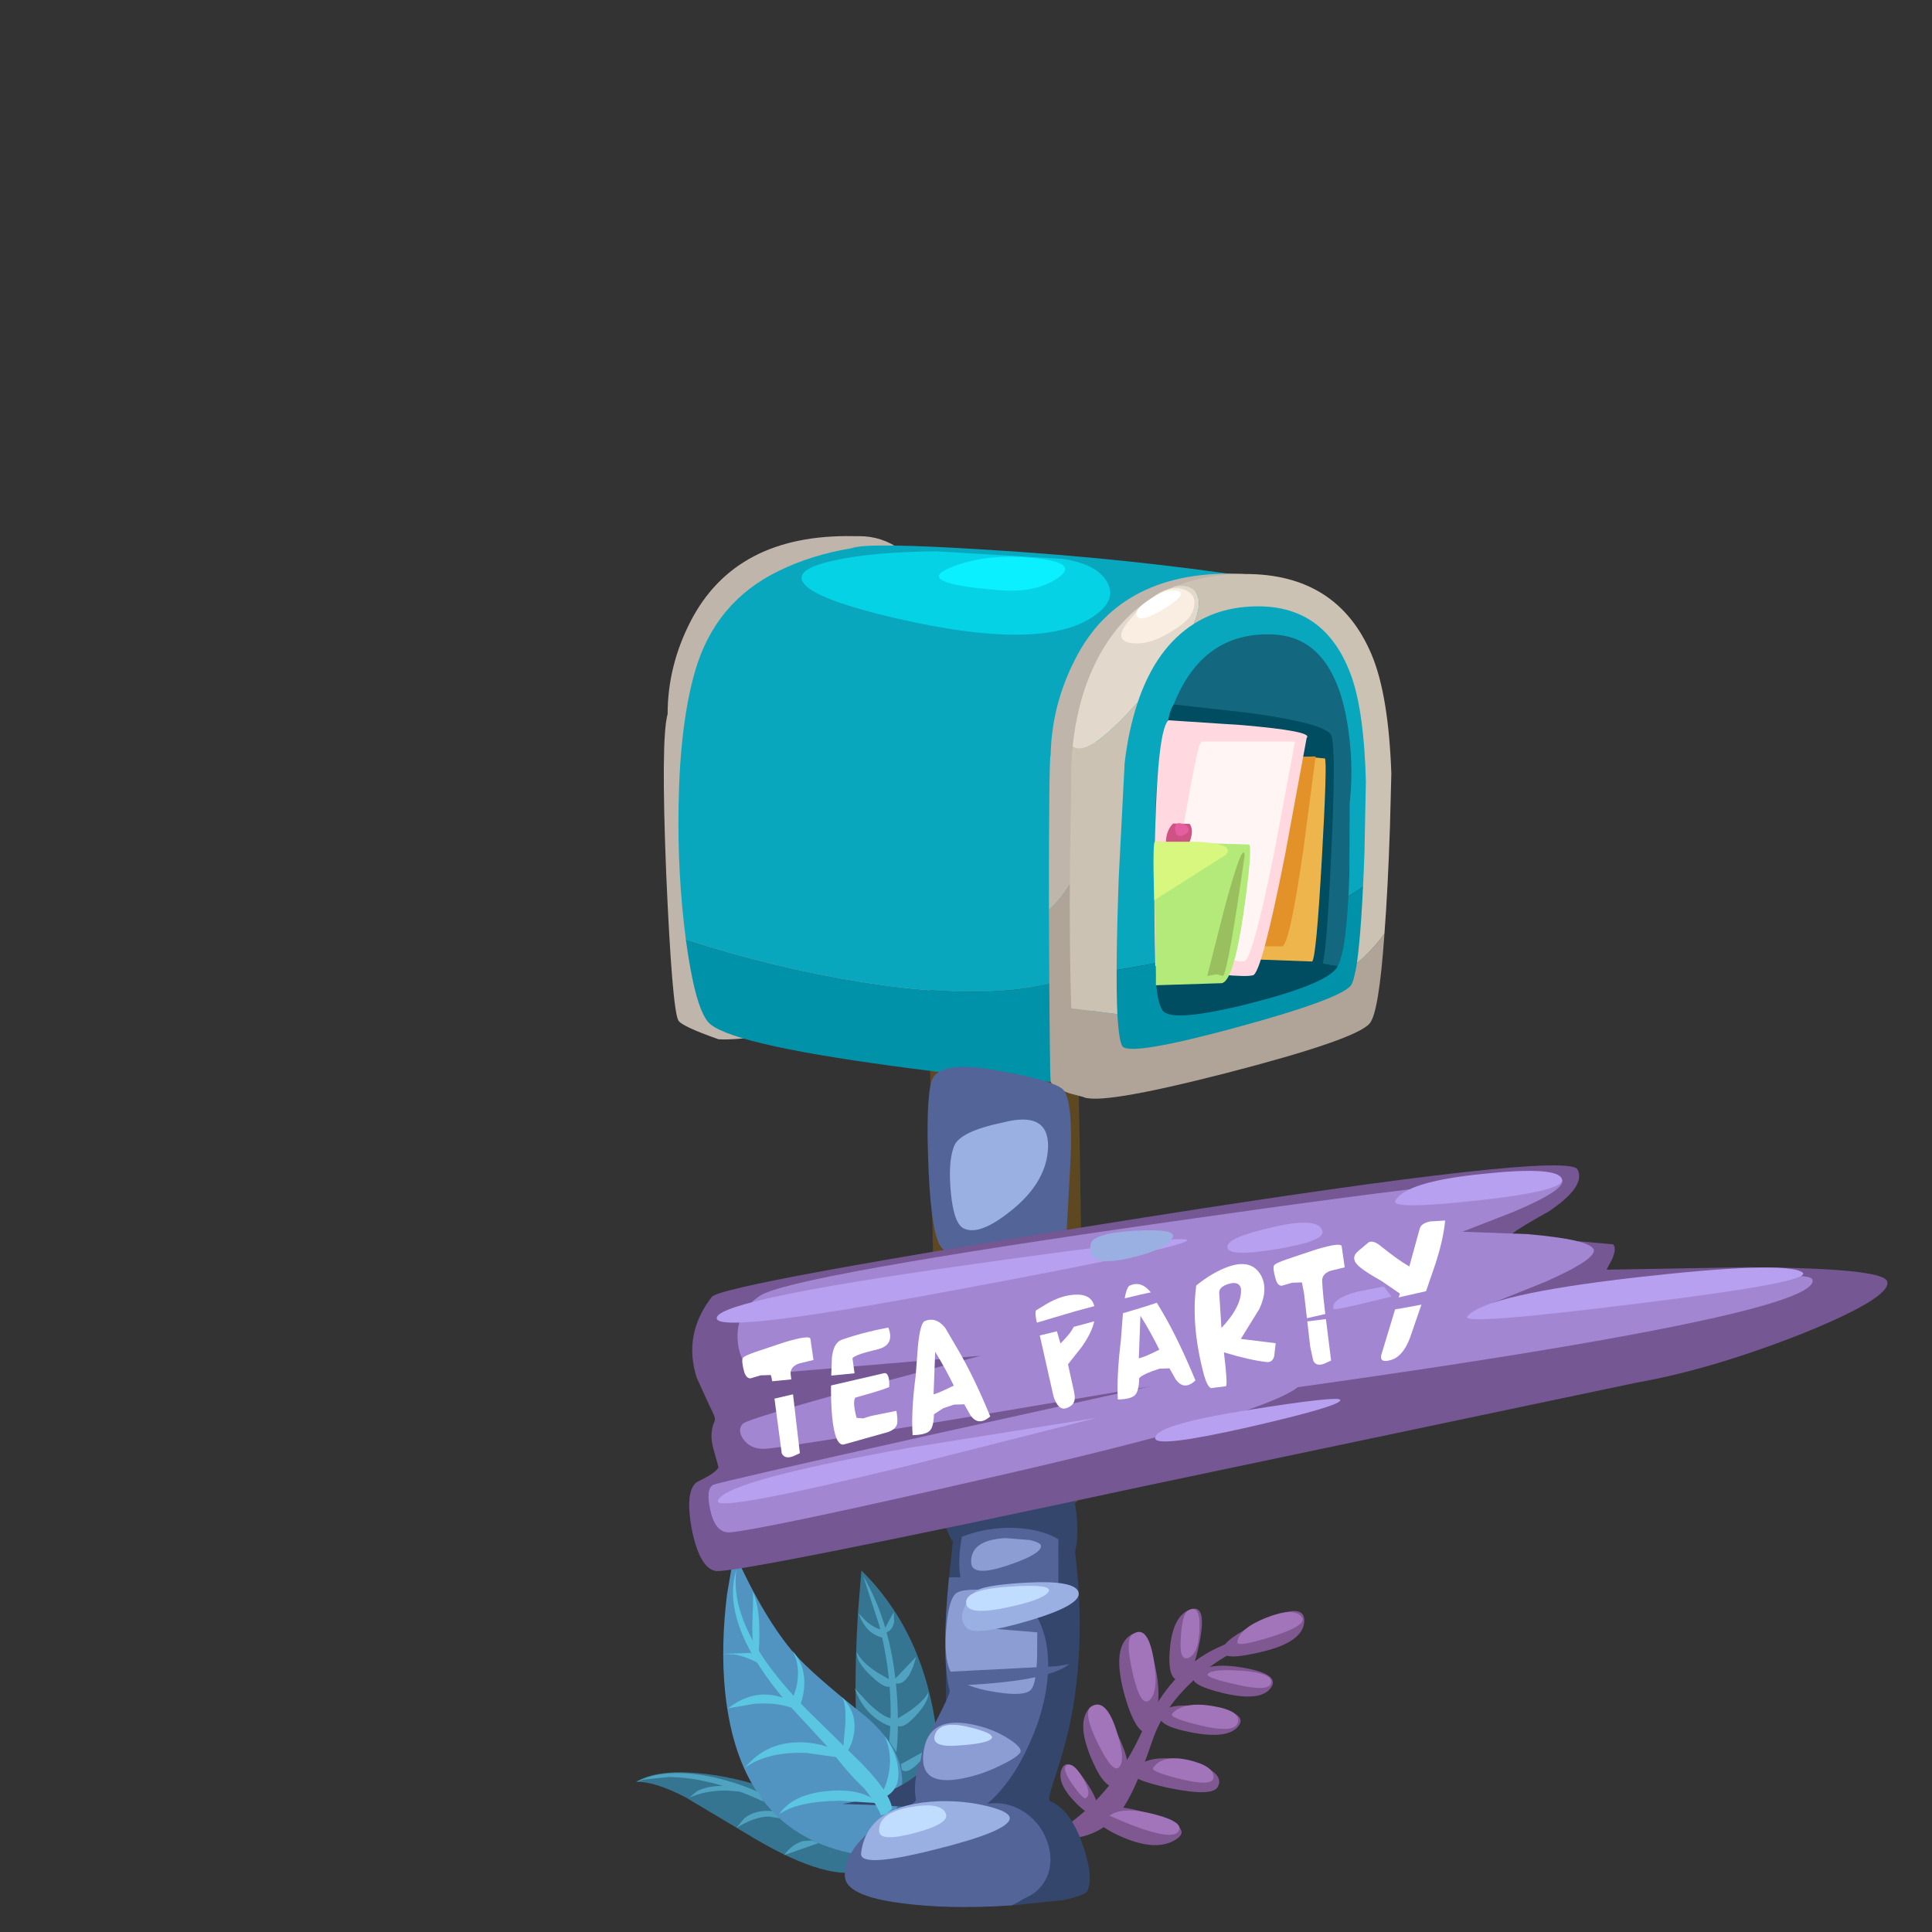 
<svg xmlns="http://www.w3.org/2000/svg" version="1.1" xmlns:xlink="http://www.w3.org/1999/xlink" preserveAspectRatio="none" x="0px" y="0px" width="160px" height="160px" viewBox="0 0 160 160">
<rect x="0" y="0" width="160" height="160" fill="#333333" stroke="none"/>
<defs>
<g id="Carpeta_de_elementos_duplicados_S_mbolo_7_copia_0_Layer0_0_FILL">
<path fill="#BFB5AA" stroke="none" d="
M -49 -128.95
Q -52.3 -122.5 -52.3 -115.55 -53.3 -112.05 -52.5 -92.25 -51.65 -72.85 -50.75 -71.05 -50.3 -70.2 -44.9 -68.3 -39.75 -68 -24 -71.6 -8.1 -75.25 -6.35 -77.3 -5.8 -77.95 -5.8 -87.8 -5.85 -99.35 -7.15 -109.8 -11.25 -141.45 -24.5 -141.4
L -25.25 -141.4
Q -42.45 -141.75 -49 -128.95 Z"/>
</g>

<g id="Carpeta_de_elementos_duplicados_S_mbolo_7_copia_0_Layer0_1_FILL">
<path fill="#5E4821" stroke="none" d="
M 7.25 -1.25
Q 8.35 -3.45 7.7 -44.95 7.1 -86.05 6.3 -88 5.4 -90.15 -3.75 -89.55 -13.15 -88.95 -13.9 -85.05 -14.55 -81.5 -13.85 -42.55
L -13.05 -0.95
Q -13.05 0.1 -3.2 0 6.65 -0.1 7.25 -1.25 Z"/>
</g>

<g id="Carpeta_de_elementos_duplicados_S_mbolo_7_copia_0_Layer0_2_FILL">
<path fill="#08A7BE" stroke="none" d="
M 48.4 -119.1
Q 44.05 -133.75 32.6 -135.45 14.2 -138.2 -5.5 -139.4 -23.4 -140.55 -25.55 -139.65 -31.35 -138.7 -36.15 -136.35 -45.45 -131.85 -48.35 -121.65 -50.5 -114.1 -50.7 -102.5 -50.9 -92.35 -49.65 -82.8 -36.55 -78.6 -24.25 -76.65 -3.8 -73.3 7.25 -77.6
L 11.85 -78.2
Q 17.55 -79.05 23.1 -80.35 40.9 -84.5 50.5 -91.7 51.7 -108.05 48.4 -119.1 Z"/>
</g>

<g id="Carpeta_de_elementos_duplicados_S_mbolo_7_copia_0_Layer0_3_FILL">
<path fill="#0092A8" stroke="none" d="
M 47.2 -73.55
Q 47.9 -74.2 48.9 -79.25 50 -84.9 50.5 -91.7 40.9 -84.5 23.1 -80.35 17.55 -79.05 11.85 -78.2
L 7.25 -77.6
Q -3.8 -73.3 -24.25 -76.65 -36.55 -78.6 -49.65 -82.8 -48.35 -73.15 -46.45 -70.85 -43.9 -67.7 -19.45 -64.4 4.4 -61.15 11.25 -62.45 18.3 -63.85 31.55 -67.85 45.6 -72.05 47.2 -73.55 Z"/>
</g>

<g id="Carpeta_de_elementos_duplicados_S_mbolo_7_copia_0_Layer0_4_FILL">
<path fill="#13687F" stroke="none" d="
M 35.95 -127.1
Q 26.55 -127.65 22.15 -119 18.4 -111.6 18.55 -98.25
L 18.55 -83.35 45.05 -78.95
Q 46.4 -81.3 46.75 -92.2
L 46.8 -102.6
Q 47.45 -108.5 46.4 -114.55 44.3 -126.55 35.95 -127.1 Z"/>
</g>

<g id="Carpeta_de_elementos_duplicados_S_mbolo_7_copia_0_Layer0_5_FILL">
<path fill="#004C60" stroke="none" d="
M 32.35 -115.7
L 21.25 -116.95
Q 19.3 -114.55 20.05 -96.3 20.45 -87.2 21.25 -78.55 41.85 -78.2 42.7 -78.95 43.4 -79.5 44.1 -94.85 44.85 -110.35 44.15 -112.4 43.55 -114.15 32.35 -115.7 Z"/>
</g>

<g id="Carpeta_de_elementos_duplicados_S_mbolo_7_copia_0_Layer0_6_FILL">
<path fill="#004C60" stroke="none" d="
M 44.9 -78.65
L 45.05 -78.95 18.55 -83.35
Q 18.5 -78.4 18.7 -76.25 18.9 -73.6 19.6 -72.5 20.85 -70.65 32.05 -73.45 43.15 -76.25 44.9 -78.65 Z"/>
</g>

<g id="Carpeta_de_elementos_duplicados_S_mbolo_7_copia_0_Layer0_7_FILL">
<path fill="#EFB54D" stroke="none" d="
M 43.2 -109.1
L 40.5 -109.35 38.1 -109.1 31.8 -79.95 41.35 -79.6
Q 41.95 -80.25 42.75 -94.45 43.55 -108.55 43.2 -109.1 Z"/>
</g>

<g id="Carpeta_de_elementos_duplicados_S_mbolo_7_copia_0_Layer0_8_FILL">
<path fill="#E29229" stroke="none" d="
M 41.85 -109.4
L 38.65 -109.3 30.2 -81.8 37 -81.8
Q 38.05 -82 40.05 -95.7
L 41.85 -109.4 Z"/>
</g>

<g id="Carpeta_de_elementos_duplicados_S_mbolo_7_copia_0_Layer0_9_FILL">
<path fill="#FFD9DF" stroke="none" d="
M 31.15 -113.95
L 20.45 -114.65
Q 20.1 -114.3 19.8 -113.25 19 -110.4 18.65 -102.1 18.25 -91.75 18.55 -78.95 30.8 -77.1 32.75 -77.6 34 -77.9 37.4 -95.05
L 40.55 -112.1
Q 41.6 -113.05 31.15 -113.95 Z"/>
</g>

<g id="Carpeta_de_elementos_duplicados_S_mbolo_7_copia_0_Layer0_10_FILL">
<path fill="#FFF5F5" stroke="none" d="
M 38.85 -111.55
L 25.25 -111.55
Q 24.7 -111.35 22.4 -97.8
L 20.2 -84.35 25.15 -81.8
Q 30.3 -79.3 31.5 -79.65 32.7 -79.95 35.9 -95.8
L 38.85 -111.55 Z"/>
</g>

<g id="Carpeta_de_elementos_duplicados_S_mbolo_7_copia_0_Layer0_11_FILL">
<path fill="#B4EA7A" stroke="none" d="
M 28.2 -76.45
Q 29.9 -76.7 31.35 -86.45 32.7 -95.9 32.2 -96.6
L 18.5 -97
Q 18.35 -96.65 18.5 -86.35
L 18.65 -76.15 28.2 -76.45 Z"/>
</g>

<g id="Carpeta_de_elementos_duplicados_S_mbolo_7_copia_0_Layer0_12_FILL">
<path fill="#CE5284" stroke="none" d="
M 23.55 -99.6
L 21.15 -99.65
Q 19.7 -98.25 20.25 -95.25 20.8 -92.2 22.65 -95.2 24.5 -98.25 23.55 -99.6 Z"/>
</g>

<g id="Carpeta_de_elementos_duplicados_S_mbolo_7_copia_0_Layer0_13_FILL">
<path fill="#9ABF5E" stroke="none" d="
M 28.4 -77.5
Q 29.15 -78.3 31.55 -95.1 31.25 -97.1 28.65 -87.5
L 26.1 -77.5 27.45 -77.75 28.4 -77.5 Z"/>
</g>

<g id="Carpeta_de_elementos_duplicados_S_mbolo_7_copia_0_Layer0_14_FILL">
<path fill="#D7F77F" stroke="none" d="
M 28.8 -95.1
Q 30.25 -96.7 24.7 -97
L 18.5 -97
Q 18.25 -97 18.3 -92.75
L 18.4 -88.5 28.8 -95.1 Z"/>
</g>

<g id="Carpeta_de_elementos_duplicados_S_mbolo_7_copia_0_Layer0_15_FILL">
<path fill="#E55EA2" stroke="none" d="
M 22.8 -99.55
L 22 -99.7
Q 21.25 -99.6 21.45 -98.65 21.65 -97.45 22.85 -98.05 24 -98.7 22.8 -99.55 Z"/>
</g>

<g id="Carpeta_de_elementos_duplicados_S_mbolo_7_copia_0_Layer0_16_FILL">
<path fill="#AFA497" stroke="none" d="
M 3.1 -87.1
Q 3.2 -63.3 3.35 -62.25 3.45 -61.35 6.1 -60.45
L 8.7 -59.75 9.8 -101.75
Q 9.1 -96.05 6.65 -91.7 5.1 -88.9 3.1 -87.1 Z"/>
</g>

<g id="Carpeta_de_elementos_duplicados_S_mbolo_7_copia_0_Layer0_17_FILL">
<path fill="#BFB5AA" stroke="none" d="
M 9.95 -111.85
Q 10.05 -124.15 20.8 -131.25 26.2 -134.8 31.55 -135.9 13.65 -136.8 6.9 -123.5 3.5 -116.85 3.35 -109.6 3.1 -109.3 3.1 -87.1 5.1 -88.9 6.65 -91.7 9.1 -96.05 9.8 -101.75
L 9.95 -111.85 Z"/>
</g>

<g id="Carpeta_de_elementos_duplicados_S_mbolo_7_copia_0_Layer0_18_FILL">
<path fill="#E2D8CC" stroke="none" d="
M 21.55 -134.15
Q 14.05 -131.2 10.1 -123.45 7.3 -118.05 6.55 -110.85 8.7 -109.05 16 -117.25 18.65 -125.15 24.15 -128.65 25.4 -131.6 24.55 -133.1 23.8 -134.45 21.55 -134.15 Z"/>
</g>

<g id="Carpeta_de_elementos_duplicados_S_mbolo_7_copia_0_Layer0_19_FILL">
<path fill="#F9EEE1" stroke="none" d="
M 23.15 -133.45
Q 19.75 -135.25 14.6 -128.95 12.35 -126.2 15.2 -125.85 18.1 -125.5 22.05 -128.3 24 -129.65 24.2 -131.25 24.45 -132.8 23.15 -133.45 Z"/>
</g>

<g id="Carpeta_de_elementos_duplicados_S_mbolo_7_copia_0_Layer0_20_FILL">
<path fill="#AFA497" stroke="none" d="
M 49.7 -70.6
Q 51.05 -72.15 51.85 -83.65 50.2 -81.3 47.85 -79.4 47.45 -76.85 47 -76.15 45.5 -74.15 30.45 -70.05 15.35 -65.95 13.85 -67.2 13.3 -67.7 13.05 -71.95
L 6.35 -72.8
Q 6.7 -60.9 8 -60 10 -58.55 28.9 -63.4 47.7 -68.25 49.7 -70.6 Z"/>
</g>

<g id="Carpeta_de_elementos_duplicados_S_mbolo_7_copia_0_Layer0_21_FILL">
<path fill="#CCC2B4" stroke="none" d="
M 14.1 -108.4
Q 14.65 -113.2 16 -117.25 8.7 -109.05 6.55 -110.85 6.25 -107.65 6.35 -105.4
L 6.15 -94.15
Q 6.05 -81.2 6.35 -72.8
L 13.05 -71.95
Q 12.75 -78.2 13.25 -91.9
L 14.1 -108.4 Z"/>
</g>

<g id="Carpeta_de_elementos_duplicados_S_mbolo_7_copia_0_Layer0_22_FILL">
<path fill="#CCC2B4" stroke="none" d="
M 31.55 -135.9
Q 26 -135.9 21.55 -134.15 23.8 -134.45 24.55 -133.1 25.4 -131.6 24.15 -128.65 28.15 -131.2 33.45 -131.2 43.45 -131.25 47.1 -120.9 48.9 -115.65 49.15 -105.8
L 48.95 -95.55
Q 48.55 -84.3 47.85 -79.4 50.2 -81.3 51.85 -83.65 52.35 -90.2 52.65 -99.2
L 52.85 -106.9
Q 52.45 -118.3 50 -124.15 45.05 -135.95 31.55 -135.9 Z"/>
</g>

<g id="Carpeta_de_elementos_duplicados_S_mbolo_7_copia_0_Layer0_23_FILL">
<path fill="#FFFFFF" stroke="none" d="
M 17.35 -131.95
Q 15.3 -130.5 15.95 -129.7 16.6 -128.85 19.9 -130.9 23.4 -133.05 21.75 -133.45 20.1 -133.85 17.35 -131.95 Z"/>
</g>

<g id="Carpeta_de_elementos_duplicados_S_mbolo_7_copia_0_Layer0_24_FILL">
<path fill="#06D2E5" stroke="none" d="
M 11.45 -134.9
Q 9.9 -137.4 5.05 -138.1
L -13.3 -139.2
Q -22.65 -139.1 -28.2 -137.85 -34.1 -136.55 -32.5 -134.5 -30.65 -132.15 -19.05 -129.45 3.05 -124.35 10.25 -130.25 13 -132.45 11.45 -134.9 Z"/>
</g>

<g id="Carpeta_de_elementos_duplicados_S_mbolo_7_copia_0_Layer0_25_FILL">
<path fill="#0AF0FF" stroke="none" d="
M 4.3 -135.25
Q 7.6 -137.45 1.5 -138.15 -5.85 -139.05 -11.3 -136.8 -16.6 -134.55 -4.15 -133.55 1 -133.1 4.3 -135.25 Z"/>
</g>

<g id="Carpeta_de_elementos_duplicados_S_mbolo_7_copia_0_Layer0_26_FILL">
<path fill="#87652D" stroke="none" d="
M 2.2 -6.35
Q 3.8 -8.15 4.45 -31.15 5.05 -54.15 3.1 -51.55 1.4 -49.3 -5.15 -48.55
L -11.35 -48.3
Q -12.2 -48.3 -11.55 -27.95 -10.9 -8.05 -10.45 -6.35 -10.05 -5 -4.7 -4.85 0.75 -4.7 2.2 -6.35 Z"/>
</g>

<g id="Carpeta_de_elementos_duplicados_S_mbolo_7_copia_0_Layer0_27_FILL">
<path fill="#AA7F3F" stroke="none" d="
M 3.95 -30.85
Q 3.15 -42.75 0.35 -40.15 -1.85 -38.15 -3.05 -31.95 -4.5 -24.25 -3.6 -19.9 -2.75 -16.1 -0.7 -16.3 1.35 -16.45 2.75 -20.25 4.35 -24.5 3.95 -30.85 Z"/>
</g>

<g id="Carpeta_de_elementos_duplicados_S_mbolo_7_copia_0_Layer0_28_FILL">
<path fill="#AA7F3F" stroke="none" d="
M -8.45 -48.7
Q -10.85 -47.1 -10.8 -42 -10.8 -37.35 -9.5 -35.45 -8.35 -33.85 -6.75 -34.85 -5.2 -35.8 -4.45 -38.35 -3.6 -41.2 -4.4 -44.25 -5.95 -50.4 -8.45 -48.7 Z"/>
</g>

<g id="Carpeta_de_elementos_duplicados_S_mbolo_7_copia_0_Layer0_29_FILL">
<path fill="#AA7F3F" stroke="none" d="
M -10.45 -22.1
L -10.45 -15.25
Q -9.9 -8.95 -6.9 -12 -3.6 -15.4 -6.4 -21 -7.45 -23.15 -8.65 -23.6 -9.95 -24.1 -10.45 -22.1 Z"/>
</g>

<g id="Layer0_1_FILL">
<path fill="#7F5791" stroke="none" d="
M 100.6 137.75
Q 102.65 136.4 104.35 135.7 102.8 135.5 100.85 136.45 96.9 138.25 94.55 143.45 92.85 147.2 90.05 149.8 88.55 151.15 87.45 151.7
L 87.9 152.3
Q 91.05 152.3 92.85 149.95 94 148.4 95.4 144.25 96.6 140.6 100.6 137.75 Z"/>
</g>

<g id="Layer0_1_MEMBER_0_FILL">
<path fill="#367591" stroke="none" d="
M -46.65 -46.65
Q -47.2 -38.3 -47.1 -31.35 -46.75 -9.15 -39.9 -9.25 -35.9 -9.3 -34.2 -14.25 -32.6 -18.9 -33.5 -26.2 -35.55 -43.2 -46.05 -53.6
L -46.65 -46.65 Z"/>
</g>

<g id="Layer0_1_MEMBER_1_FILL">
<path fill="#367591" stroke="none" d="
M -75.7 -15.6
L -65.9 -9.7
Q -52.65 -1.45 -46.25 -3.1 -45.2 -6.7 -49.6 -10.55 -53.55 -14 -60.6 -16.6 -67.45 -19.15 -73.85 -19.7 -80.75 -20.3 -84.05 -18.25 -80.9 -18.35 -75.7 -15.6 Z"/>
</g>

<g id="Layer0_1_MEMBER_2_FILL">
<path fill="#5294C1" stroke="none" d="
M -67.4 -56.75
L -68.65 -49.65
Q -69.75 -41 -69.05 -33.5 -66.75 -9.55 -47.05 -5.95 -39.5 -11.5 -39.35 -17.9 -39.25 -24.15 -46.25 -29.75 -54.5 -36.4 -57.25 -39.55 -62.45 -45.6 -67.4 -56.75 Z"/>
</g>

<g id="Layer0_1_MEMBER_3_FILL">
<path fill="#536499" stroke="none" d="
M -16.3 -89.6
L -16.25 -89.7 -16.3 -89.7 -16.3 -89.6 Z"/>
</g>

<g id="Layer0_1_MEMBER_4_FILL">
<path fill="#35466D" stroke="none" d="
M 78.6 130.65
Q 78.299 135.194 78.35 141.55 78.451 147.956 69.75 149.4 84.65 149.75 85.7 152.6 86.65 155.35 84.75 157.25 84.3 157.6 83.8 157.8
L 88.1 157.35
Q 89.9 156.95 90.05 156.6 90.6 155.4 89.65 152.75 88.65 149.85 86.95 149.15 86.75 149.05 87.25 147.55 88.05 145.15 88.5 143.25 90.2 135.6 88.75 126.55 83.65 126.55 79.15 125.45
L 78.6 130.65 Z"/>
</g>

<g id="Layer0_1_MEMBER_5_FILL">
<path fill="#536499" stroke="none" d="
M 87.95 90.15
Q 86.95 89.406 82.3 88.6 77.699 87.832 77.15 89.5 76.651 91.218 76.9 96.9 77.15 102.594 78.05 103.4 78.8 104.2 80.65 103.9
L 82.3 103.35
Q 81.6 104.95 80.95 107.05 79.65 111.25 80.2 113.75
L 81.25 121.85
Q 76.85 133.6 83.15 133.1
L 87.65 133.1
Q 87.6 115.3 88.25 103.5 88.7 95.65 88.7 94.75 88.75 90.75 87.95 90.15 Z"/>
</g>

<g id="Layer0_1_MEMBER_6_FILL">
<path fill="#35466D" stroke="none" d="
M -44.2 -118.8
Q -43.2 -114.75 -41.75 -112 -36.3 -114.55 -30.4 -114.1 -24.15 -113.6 -21.15 -109.85 -20.1 -113.85 -21.4 -119.85
L -32.8 -119.75 -44.2 -118.8 Z"/>
</g>

<g id="Layer0_1_MEMBER_7_FILL">
<path fill="#536499" stroke="none" d="
M -42.95 -11.15
Q -49.05 -7 -49.05 -2.35 -49.05 1.05 -39.55 2.3 -31.7 3.4 -21.05 2.75 -19.95 2.3 -19.05 1.65 -15.95 0.4 -14.9 -2.5 -14 -5.15 -15.1 -8.15 -16.2 -11.1 -18.75 -12.85 -21.6 -14.8 -25.05 -14.35 -20.9 -17.9 -18 -24.3 -14.95 -30.9 -14.75 -37.1 -14.6 -44.05 -18.3 -48.05 -22.55 -52.65 -31.35 -52.4 -32.75 -39 -31.3 -33.35 -31.15 -32.85 -34.6 -26.35 -37.85 -19.1 -37.05 -15.1 -36.9 -14.45 -42.95 -11.15 Z"/>
</g>

<g id="Layer0_1_MEMBER_8_FILL">
<path fill="#745793" stroke="none" d="
M 59.1 120.05
L 59.5 121.5
Q 59.4 121.8 58.65 122.25
L 57.7 122.75
Q 56.7 123.5 57.3 126.7 57.95 129.85 59.25 130.1 60.65 130.4 95.35 122.95
L 135.55 114.5
Q 141.55 113.45 149 110.55 156.6 107.5 156.3 106.15 156.1 105 144.55 104.95
L 133.05 105.15 133.5 104.3
Q 133.9 103.4 133.6 103.05
L 125.15 102.3
Q 125.1 102.1 128.3 100.3 131.35 98.25 130.65 96.85 129.8 95.3 94.6 100.85 59.8 106.35 58.95 107.4 56.55 110.5 57.7 114.1
L 58.75 116.4
Q 59.3 117.45 59.2 117.65 58.7 118.7 59.1 120.05 Z"/>
</g>

<g id="Layer0_1_MEMBER_9_FILL">
<path fill="#A386D1" stroke="none" d="
M 92.3 -150.35
Q 103.65 -153.3 102.95 -155.35 102.35 -157.05 75.7 -154.5
L 49.2 -151.6 58.15 -155.15
Q 67 -159.05 66.2 -160.6 65.4 -162.2 55.2 -163.15
L 44.2 -163.6 52.65 -166.85
Q 61.85 -170.65 60.95 -172.35 59.8 -174.5 -4.35 -165.55 -68.7 -156.65 -73.8 -153.35 -78.25 -150.5 -77.55 -145.1 -76.8 -139.65 -71.05 -140.35
L -36.8 -143.1 -56.35 -137.95
Q -76 -132.65 -76.8 -131.85 -77.8 -130.85 -76.75 -129.25 -75.6 -127.6 -73.3 -127.6 -71.25 -127.6 -39.6 -132.7
L -8.3 -137.85 -44.5 -130
Q -80.85 -122.05 -81.8 -121.6 -83.15 -120.95 -82.3 -117.2 -81.45 -113.45 -79.05 -113.6 -73.2 -114.1 -34.3 -122.85 10.3 -132.85 16.45 -137.6 72 -145.15 92.3 -150.35 Z"/>
</g>

<g id="Layer0_1_MEMBER_10_FILL">
<path fill="#9AAFE2" stroke="none" d="
M 86.8 94.9
Q 86.8 92 83.1 92.95 79.45 93.7 79 94.95 78.5 96.25 78.75 98.8 79 101.4 79.85 101.75 81.15 102.35 83.75 100.25 86.75 97.85 86.8 94.9 Z"/>
</g>

<g id="Layer0_1_MEMBER_11_FILL">
<path fill="#8B9DD3" stroke="none" d="
M -32.75 -112.45
Q -38.7 -112.15 -38.55 -108.35 -38.45 -105.9 -32.6 -107.8 -26.8 -109.7 -26.8 -111.1 -26.8 -111.65 -28.65 -112.1
L -32.75 -112.45 Z"/>
</g>

<g id="Layer0_1_MEMBER_12_FILL">
<path fill="#8B9DD3" stroke="none" d="
M -23.1 -50.05
Q -29.15 -50.75 -30.3 -49.6 -31.55 -48.35 -31.9 -43.1 -32.25 -37.45 -30.55 -35.75 -28.7 -33.9 -23.6 -33.1 -18.5 -32.25 -17.55 -33.6 -16.75 -34.7 -16.6 -39
L -16.55 -43.1 -28.05 -44.1 -22.35 -45.2
Q -16.65 -46.6 -16.8 -47.85 -17 -49.3 -23.1 -50.05 Z"/>
</g>

<g id="Layer0_1_MEMBER_13_FILL">
<path fill="#8B9DD3" stroke="none" d="
M -26.75 -27.5
Q -35.15 -29.6 -35.8 -22.6 -36.3 -17 -28.55 -18.75 -25.75 -19.35 -22.85 -20.75 -20.15 -22.05 -19.55 -22.85 -18.95 -23.6 -21.3 -25.15 -23.7 -26.75 -26.75 -27.5 Z"/>
</g>

<g id="Layer0_1_MEMBER_14_FILL">
<path fill="#9AAFE2" stroke="none" d="
M -34.05 -6.65
Q -21.5 -9.7 -21.3 -11.85 -21.2 -12.95 -24.9 -13.9 -28.75 -14.9 -33.15 -14.8 -45.3 -14.4 -46.3 -6.1 -46.6 -3.55 -34.05 -6.65 Z"/>
</g>

<g id="Layer0_1_MEMBER_15_FILL">
<path fill="#9AAFE2" stroke="none" d="
M -29.3 -104.95
Q -37.1 -104.55 -38.05 -103.35 -39.6 -101.45 -39.95 -100.2 -40.5 -98.55 -39.3 -97.35 -37.9 -95.95 -28.9 -98.55 -19.85 -101.2 -20.55 -103.35 -21.2 -105.35 -29.3 -104.95 Z"/>
</g>

<g id="Layer0_1_MEMBER_16_FILL">
<path fill="#FFFFFF" stroke="none" d="
M -64.9 -142.5
L -65.4 -146.05
Q -65.5 -146.75 -69.75 -145.5
L -74.6 -143.9
Q -76.5 -143.25 -76.75 -142.9 -77.05 -142.45 -76.55 -140.55 -76.2 -139.45 -75.5 -139.45
L -73.8 -139.95 -72.1 -140
Q -71.95 -139.8 -71.75 -138.15
L -70.3 -126.85
Q -69.8 -125.8 -68.35 -126.35
L -67.25 -126.85 -68.75 -140.2
Q -68.8 -141.35 -67.4 -141.9
L -64.9 -142.5 Z"/>
</g>

<g id="Layer0_1_MEMBER_17_FILL">
<path fill="#FFFFFF" stroke="none" d="
M -54.1 -144.25
Q -51.2 -144.95 -52.3 -147.9 -56.65 -147.1 -60.2 -145.85 -61.5 -145.35 -61.8 -142.95
L -61.95 -139.2
Q -62.05 -135.75 -61.8 -132.9 -61.3 -127.9 -59.8 -128.3
L -52.4 -130.35
Q -51.15 -130.8 -50.9 -131.7 -50.75 -132.3 -51 -133.9
L -55.3 -133.05 -56.6 -132.65 -57.7 -132.75
Q -58.4 -135.4 -57.9 -136.15
L -55.05 -136.95
Q -53.3 -137.45 -52.2 -137.9 -52.1 -139.7 -52.65 -140.15 -53.2 -140.55 -55.05 -140.15
L -57.95 -139.8 -58.35 -142.75
Q -58 -143.35 -54.1 -144.25 Z"/>
</g>

<g id="Layer0_1_MEMBER_18_FILL">
<path fill="#FFFFFF" stroke="none" d="
M -47.35 -144.7
L -47.75 -139.7
Q -48.55 -133.9 -48.3 -129.8 -46.15 -129.85 -45.45 -130.5 -44.75 -131.15 -44.7 -133.3
L -43.15 -134.3 -41.35 -134.9 -39.6 -134.95 -38.6 -133.15
Q -37.25 -131.15 -35.25 -132.9 -37.9 -139.45 -40.6 -144.1
L -42.75 -147.8
Q -44.3 -149.75 -46.2 -148.95 -46.95 -148.6 -47.35 -144.7
M -44.45 -143.8
Q -42.65 -140.8 -41.35 -138.1 -43.9 -136.85 -44.75 -136.65
L -44.45 -143.8 Z"/>
</g>

<g id="Layer0_1_MEMBER_19_FILL">
<path fill="#FFFFFF" stroke="none" d="
M -27.45 -150.7
Q -27.7 -150.4 -27.45 -149.1
L -24.6 -136.2
Q -23.8 -133.75 -22.4 -134.25 -21.15 -134.7 -21.05 -135.75 -20.95 -136.25 -21.35 -137.9
L -22.15 -141.6 -19.8 -144.55
Q -17.75 -147.45 -17.6 -149.6 -17.25 -153.3 -20.6 -153.3 -23.2 -153.3 -26.05 -151.55
L -27.45 -150.7
M -23.15 -149.6
L -20.95 -149.7
Q -20.6 -148.6 -21.6 -147.15 -22.15 -146.35 -23.4 -145.1
L -24.1 -147.55
Q -24.25 -148.95 -23.15 -149.6 Z"/>
</g>

<g id="Layer0_1_MEMBER_20_FILL">
<path fill="#FFFFFF" stroke="none" d="
M -11.7 -154.8
Q -12.45 -154.5 -12.85 -150.6
L -13.25 -145.6
Q -14 -139.6 -13.8 -135.65 -11.65 -135.7 -10.95 -136.35 -10.25 -137 -10.2 -139.2 -9.75 -139.85 -6.8 -140.8
L -5.1 -140.85 -4.1 -139.05
Q -2.7 -137 -0.75 -138.8 -3.5 -145.5 -6.05 -149.95
L -8.25 -153.7
Q -9.8 -155.6 -11.7 -154.8
M -6.8 -144
Q -9.15 -142.8 -10.25 -142.55
L -9.95 -149.7
Q -8.2 -146.9 -6.8 -144 Z"/>
</g>

<g id="Layer0_1_MEMBER_21_FILL">
<path fill="#FFFFFF" stroke="none" d="
M 10.3 -156.45
Q 8.75 -159.2 4.9 -157.9 2.25 -157 -0.55 -154.75 -1.5 -148.05 0.7 -139.65 1.25 -137.75 1.85 -137.5
L 4.35 -137.8
Q 4.7 -137.9 4.05 -143.5 8.3 -142.2 11.15 -141.85 12.2 -141.7 12.5 -142.85
L 12.75 -145 6.9 -145.75 10.05 -150.8
Q 11.6 -154.15 10.3 -156.45
M 4.9 -155
Q 6.6 -155.5 6.95 -154.25 7.2 -151.35 3.65 -147.6
L 3.3 -153.5
Q 3.25 -154.5 4.9 -155 Z"/>
</g>

<g id="Layer0_1_MEMBER_22_FILL">
<path fill="#FFFFFF" stroke="none" d="
M 19.55 -160.7
L 14.7 -159.1
Q 12.8 -158.45 12.55 -158.1 12.25 -157.65 12.8 -155.75 13.1 -154.65 13.8 -154.65
L 15.55 -155.15 17.2 -155.2 17.55 -153.35 18.55 -144.4 19.05 -142.05
Q 19.55 -141 20.95 -141.55
L 22.05 -142.05 21.3 -148.25
Q 20.7 -153.05 20.6 -155.4 20.55 -156.55 21.9 -157.1
L 24.4 -157.7 23.9 -161.25
Q 23.75 -161.95 19.55 -160.7 Z"/>
</g>

<g id="Layer0_1_MEMBER_23_FILL">
<path fill="#FFFFFF" stroke="none" d="
M 30.55 -155.4
L 33.65 -153.25 30.45 -142.85
Q 30.25 -141.5 32.25 -142.15 34.2 -142.8 35.35 -145.9
L 39.6 -158.1
Q 41 -162.3 41.3 -165.5
L 38.8 -165.35
Q 37.2 -165.05 37 -164.05
L 35.25 -157.8
Q 33.35 -158.9 30.4 -161.3 29.25 -162.25 28.45 -161.9
L 26.65 -160.4
Q 25.15 -159.1 27.1 -157.6 28.15 -156.75 30.55 -155.4 Z"/>
</g>

<g id="Layer0_1_MEMBER_24_FILL">
<path fill="#745793" stroke="none" d="
M -74.05 -135.45
L -49.7 -141 -75.7 -138.6 -74.05 -135.45 Z"/>
</g>

<g id="Layer0_1_MEMBER_25_FILL">
<path fill="#A386D1" stroke="none" d="
M 47.95 -154.2
L 46.2 -155.45 12.7 -148 26.9 -149.7
Q 41.95 -151.8 47.95 -154.2 Z"/>
</g>

<g id="Layer0_1_MEMBER_26_FILL">
<path fill="#A386D1" stroke="none" d="
M -2.75 -153.95
Q -3.15 -155.3 -20.9 -150.5
L -38.9 -145.25
Q -36.2 -143.8 -19.2 -148.4 -2.4 -152.9 -2.75 -153.95 Z"/>
</g>

<g id="Layer0_1_MEMBER_27_FILL">
<path fill="#B7A0EF" stroke="none" d="
M -2.05 -162.35
Q -1.75 -163.5 -40.5 -158.15 -79.4 -152.8 -81.05 -149.85 -82.85 -146.55 -42.7 -153.85 -2.35 -161.15 -2.05 -162.35 Z"/>
</g>

<g id="Layer0_1_MEMBER_28_FILL">
<path fill="#536499" stroke="none" d="
M -13.35 -37.4
L -31.3 -36.55
Q -31.7 -36 -31.4 -35.05 -31.15 -34.25 -30.8 -34.2 -14.85 -34.75 -11.2 -37.75
L -13.35 -37.4 Z"/>
</g>

<g id="Layer0_1_MEMBER_29_FILL">
<path fill="#B7A0EF" stroke="none" d="
M 46.85 -168.85
Q 61.5 -170.4 60.95 -172.35 60.35 -174.6 47.6 -173.3 34.7 -172.05 32.95 -168.85 32.1 -167.3 46.85 -168.85 Z"/>
</g>

<g id="Layer0_1_MEMBER_30_FILL">
<path fill="#B7A0EF" stroke="none" d="
M 73.25 -155.8
Q 47.9 -153 44.95 -149.35 43.7 -147.8 73.9 -151.45 103.85 -155 101.2 -156.6 98 -158.5 73.25 -155.8 Z"/>
</g>

<g id="Layer0_1_MEMBER_31_FILL">
<path fill="#B7A0EF" stroke="none" d="
M -49.4 -124.6
L -17.3 -132.6 -48.8 -127.7
Q -80.4 -122.15 -81.05 -118.85 -81.4 -116.95 -49.4 -124.6 Z"/>
</g>

<g id="Layer0_1_MEMBER_32_FILL">
<path fill="#B7A0EF" stroke="none" d="
M 22.45 -150.75
Q 22.5 -150.45 27.35 -151.6
L 32.25 -152.75 30.95 -154.45 26.5 -153.6
Q 22.15 -152.45 22.45 -150.75 Z"/>
</g>

<g id="Layer0_1_MEMBER_33_FILL">
<path fill="#9AAFE2" stroke="none" d="
M -24.8 -170.85
Q -25.6 -166.9 -18.75 -168.35 -12.05 -169.8 -11.05 -171.85 -10.25 -173.4 -17.35 -173.05 -24.45 -172.65 -24.8 -170.85 Z"/>
</g>

<g id="Layer0_1_MEMBER_34_FILL">
<path fill="#C0DDFF" stroke="none" d="
M -37.2 -9.5
Q -31.3 -11.05 -32.05 -12.75 -32.9 -14.75 -38.15 -13.8 -43.45 -12.85 -43.25 -9.75 -43.1 -7.95 -37.2 -9.5 Z"/>
</g>

<g id="Layer0_1_MEMBER_35_FILL">
<path fill="#C0DDFF" stroke="none" d="
M 77.4 143.75
Q 77.15 144.75 79.45 144.55 81.7 144.4 82.1 144 82.5 143.55 80.1 143 77.75 142.45 77.4 143.75 Z"/>
</g>

<g id="Layer0_1_MEMBER_36_FILL">
<path fill="#C0DDFF" stroke="none" d="
M -32 -104.3
Q -39.05 -103.9 -39.4 -101.95 -39.85 -99.35 -33.05 -100.7 -26.4 -102 -25.55 -103.45 -24.85 -104.75 -32 -104.3 Z"/>
</g>

<g id="Layer0_1_MEMBER_37_FILL">
<path fill="#B7A0EF" stroke="none" d="
M 12.35 -164.5
Q 4.4 -162.75 4.7 -161.1 4.95 -159.5 12.95 -160.8 20.95 -162.1 20.7 -163.7 20.25 -166.3 12.35 -164.5 Z"/>
</g>

<g id="Layer0_1_MEMBER_38_FILL">
<path fill="#B7A0EF" stroke="none" d="
M 8.3 -130.95
Q 24.05 -134.5 23.55 -135.45 23.2 -136.15 7.75 -133.75 -7.8 -131.3 -7.55 -129.1 -7.4 -127.45 8.3 -130.95 Z"/>
</g>

<g id="Layer0_1_MEMBER_39_FILL">
<path fill="#5AC6E2" stroke="none" d="
M -58.3 -31.05
L -49.05 -20.95
Q -44.1 -15.5 -42.95 -12.5 -42.05 -12.5 -41.05 -13.6 -41.45 -16.3 -46 -21.05
L -55.45 -30.4
Q -68.5 -43.75 -67.05 -53.85 -70 -44.65 -58.3 -31.05 Z"/>
</g>

<g id="Layer0_1_MEMBER_40_FILL">
<path fill="#5AC6E2" stroke="none" d="
M -69.5 -39.7
L -67.45 -39.6
Q -64.8 -39.1 -62 -37.25
L -62.9 -38.65
Q -63.6 -39.35 -64.8 -39.85
L -69.5 -39.7 Z"/>
</g>

<g id="Layer0_1_MEMBER_41_FILL">
<path fill="#5AC6E2" stroke="none" d="
M -68.55 -30.55
L -64.05 -31.3
Q -58.9 -31.65 -55.65 -29.5 -55.9 -30.25 -56.5 -30.75
L -57.2 -31.2
Q -58.6 -32.2 -60.65 -32.65 -64.7 -33.5 -68.55 -30.55 Z"/>
</g>

<g id="Layer0_1_MEMBER_42_FILL">
<path fill="#5AC6E2" stroke="none" d="
M -55.35 -23
L -49.55 -22.15 -50.4 -23.45
Q -54.05 -25.05 -57.7 -24.75 -62.6 -24.4 -65.75 -20.55 -61.95 -23.3 -55.35 -23 Z"/>
</g>

<g id="Layer0_1_MEMBER_43_FILL">
<path fill="#5AC6E2" stroke="none" d="
M -49.75 -14.95
L -43.15 -14.5 -44.25 -15.25
Q -47.2 -17.1 -52.3 -16.55 -57.85 -15.95 -60.05 -12.7 -57 -14.9 -49.75 -14.95 Z"/>
</g>

<g id="Layer0_1_MEMBER_44_FILL">
<path fill="#5AC6E2" stroke="none" d="
M -48.65 -23.1
Q -47.75 -24.3 -47.45 -26.05 -46.75 -29.6 -49.4 -32.35 -48.7 -31.3 -48.85 -28
L -49.25 -23.7 -48.65 -23.1 Z"/>
</g>

<g id="Layer0_1_MEMBER_45_FILL">
<path fill="#5AC6E2" stroke="none" d="
M -41.7 -19.05
Q -42.1 -17.3 -42.8 -16.15
L -56.75 -31.25 -50.85 -22.8
Q -44.45 -14.5 -42.25 -15.55 -39.75 -16.75 -40 -20.05 -40.2 -23 -42.25 -25.75 -40.85 -22.6 -41.7 -19.05 Z"/>
</g>

<g id="Layer0_1_MEMBER_46_FILL">
<path fill="#5AC6E2" stroke="none" d="
M -56.55 -30.75
Q -55.95 -32.1 -55.75 -33.95 -55.45 -37.65 -57.65 -40.1 -56.65 -38.3 -56.8 -35.8 -56.95 -33.75 -57.75 -32.15
L -56.55 -30.75 Z"/>
</g>

<g id="Layer0_1_MEMBER_47_FILL">
<path fill="#5AC6E2" stroke="none" d="
M -64.4 -44.95
Q -64.5 -41.05 -63.9 -39.85
L -63.4 -39.4
Q -62.8 -46.75 -64.3 -50.1 -64.2 -49.6 -64.4 -44.95 Z"/>
</g>

<g id="Layer0_1_MEMBER_48_FILL">
<path fill="#4FA3C1" stroke="none" d="
M -43.05 -44.25
Q -40.55 -34 -41.5 -24.9
L -40.3 -23.05
Q -39.8 -27.25 -40.2 -33.05 -41.05 -44.6 -45.75 -52.65
L -43.05 -44.25 Z"/>
</g>

<g id="Layer0_1_MEMBER_49_FILL">
<path fill="#4FA3C1" stroke="none" d="
M -41.2 -35.15
L -43.6 -36.55
Q -46.1 -38.25 -46.9 -39.9 -46.95 -38.15 -44.35 -35.75 -41.8 -33.35 -41.05 -34.35
L -41.2 -35.15 Z"/>
</g>

<g id="Layer0_1_MEMBER_50_FILL">
<path fill="#4FA3C1" stroke="none" d="
M -45.25 -45.05
L -46.55 -46.4
Q -45.6 -43.7 -43.7 -42.75 -42.75 -42.25 -42 -42.3
L -42.3 -43.6
Q -43.65 -43.7 -45.25 -45.05 Z"/>
</g>

<g id="Layer0_1_MEMBER_51_FILL">
<path fill="#4FA3C1" stroke="none" d="
M -44.95 -31.3
L -47.25 -33.8
Q -46 -30.25 -43.3 -28.45 -42 -27.55 -40.9 -27.35
L -41 -28.75
Q -42.35 -28.8 -44.95 -31.3 Z"/>
</g>

<g id="Layer0_1_MEMBER_52_FILL">
<path fill="#4FA3C1" stroke="none" d="
M -40.5 -34.65
Q -38.3 -34.05 -36.9 -39.1
L -40.7 -35.15 -40.5 -34.65 Z"/>
</g>

<g id="Layer0_1_MEMBER_53_FILL">
<path fill="#4FA3C1" stroke="none" d="
M -40.65 -46.6
L -42.3 -43.6 -42.15 -43.15
Q -40.85 -43.4 -40.6 -45
L -40.65 -46.6 Z"/>
</g>

<g id="Layer0_1_MEMBER_54_FILL">
<path fill="#4FA3C1" stroke="none" d="
M -34.9 -33.1
Q -35.9 -31.1 -39.95 -28.8
L -40.45 -27.75
Q -39.4 -26.6 -37.05 -29.15 -34.75 -31.65 -34.9 -33.1 Z"/>
</g>

<g id="Layer0_1_MEMBER_55_FILL">
<path fill="#4FA3C1" stroke="none" d="
M -36 -23
L -39.55 -21.05 -39.4 -20.1
Q -38.4 -19.25 -36.25 -21.6
L -36 -23 Z"/>
</g>

<g id="Layer0_1_MEMBER_56_FILL">
<path fill="#4FA3C1" stroke="none" d="
M -84.05 -18.25
L -82.7 -18.65 -78.65 -19.05
Q -71.45 -19 -62.65 -14.85
L -63.5 -16.45
Q -66.6 -17.9 -70.7 -18.9 -78.95 -20.8 -84.05 -18.25 Z"/>
</g>

<g id="Layer0_1_MEMBER_57_FILL">
<path fill="#4FA3C1" stroke="none" d="
M -75.15 -15.55
Q -72.55 -16.75 -68.95 -16.75
L -65.9 -16.5 -67.4 -17.45
Q -71.5 -17.8 -73.75 -16.7
L -75.15 -15.55 Z"/>
</g>

<g id="Layer0_1_MEMBER_58_FILL">
<path fill="#4FA3C1" stroke="none" d="
M -65.9 -12.05
L -67.25 -10.45
Q -64.25 -12.3 -61.8 -12.35
L -59.95 -12.05 -61.15 -13.25
Q -64 -13.55 -65.9 -12.05 Z"/>
</g>

<g id="Layer0_1_MEMBER_59_FILL">
<path fill="#4FA3C1" stroke="none" d="
M -59.25 -5.85
L -53.45 -7.85 -54.55 -8.3 -56.05 -8.2
Q -57.85 -7.7 -59.25 -5.85 Z"/>
</g>

<g id="Layer0_1_MEMBER_60_FILL">
<path fill="#7F5791" stroke="none" d="
M 0.1 -27.4
Q 1.35 -25.6 2.05 -26.6 4.75 -30.3 3.2 -37.45 1.65 -44.65 -1.2 -42.35 -4.05 -40.05 -1.85 -32.2 -1 -29.15 0.1 -27.4 Z"/>
</g>

<g id="Layer0_1_MEMBER_61_FILL">
<path fill="#7F5791" stroke="none" d="
M -8.05 -30.1
Q -10.1 -27.45 -7.2 -21.05 -4.35 -14.7 -1.8 -18.5 -0.45 -20.55 -3.4 -26.4 -6.4 -32.25 -8.05 -30.1 Z"/>
</g>

<g id="Layer0_1_MEMBER_62_FILL">
<path fill="#7F5791" stroke="none" d="
M 9.2 -46.85
Q 6.2 -45.85 5.7 -40.1 5.2 -34.4 7.8 -35 9.55 -35.4 10.75 -41.6 11.95 -47.8 9.2 -46.85 Z"/>
</g>

<g id="Layer0_1_MEMBER_63_FILL">
<path fill="#7F5791" stroke="none" d="
M 89.8 147.35
Q 88.45 145.45 87.95 146.45 87.45 147.55 88.9 149.1 90.35 150.7 90.8 149.85 91.15 149.3 89.8 147.35 Z"/>
</g>

<g id="Layer0_1_MEMBER_64_FILL">
<path fill="#7F5791" stroke="none" d="
M 21.35 -44.9
Q 14.05 -41.55 14.55 -39.65 14.95 -38.15 21.45 -39.75 28.1 -41.35 28.3 -44.75 28.5 -48.2 21.35 -44.9 Z"/>
</g>

<g id="Layer0_1_MEMBER_65_FILL">
<path fill="#7F5791" stroke="none" d="
M 9.8 -35.75
Q 8.55 -34.25 14.7 -32.75 20.8 -31.3 22.55 -33.5 24.45 -35.85 18.15 -37 11.85 -38.15 9.8 -35.75 Z"/>
</g>

<g id="Layer0_1_MEMBER_66_FILL">
<path fill="#7F5791" stroke="none" d="
M 12.15 -30.4
Q 5.4 -31.35 4.2 -29.45 2.9 -27.45 9.2 -26.2 15.45 -24.95 17.2 -27.25 18.9 -29.5 12.15 -30.4 Z"/>
</g>

<g id="Layer0_1_MEMBER_67_FILL">
<path fill="#7F5791" stroke="none" d="
M 5.55 -16.85
Q 12.7 -15.35 13.65 -17 14.45 -18.4 12.8 -19.65 11.35 -20.85 8.55 -21.4 1.75 -22.85 -0.6 -19.75 -1.6 -18.4 5.55 -16.85 Z"/>
</g>

<g id="Layer0_1_MEMBER_68_FILL">
<path fill="#7F5791" stroke="none" d="
M 6.5 -8.15
Q 9.85 -10.15 2.55 -12.45 -4.85 -14.8 -6.45 -12.7 -7.8 -11 -2.3 -8.6 3.3 -6.2 6.5 -8.15 Z"/>
</g>

<g id="Layer0_1_MEMBER_69_FILL">
<path fill="#A274BA" stroke="none" d="
M 8.7 -46.6
Q 7.8 -46 7.55 -42.1 7.25 -38.1 8.8 -38.7 10.6 -39.4 10.7 -43.7 10.85 -47.95 8.7 -46.6 Z"/>
</g>

<g id="Layer0_1_MEMBER_70_FILL">
<path fill="#A274BA" stroke="none" d="
M 17.05 -41.35
Q 16.9 -40.35 23.1 -42.3 29.1 -44.2 27.8 -45.6 26.4 -47.15 21.9 -45.4 17.35 -43.6 17.05 -41.35 Z"/>
</g>

<g id="Layer0_1_MEMBER_71_FILL">
<path fill="#A274BA" stroke="none" d="
M 12.05 -36
Q 11.5 -35.4 17.05 -34.15 22.45 -32.9 22.7 -34.5 22.95 -36.1 17.9 -36.5 12.95 -36.9 12.05 -36 Z"/>
</g>

<g id="Layer0_1_MEMBER_72_FILL">
<path fill="#A274BA" stroke="none" d="
M 6.05 -29.35
Q 5.4 -28.65 11 -27.3 16.5 -26 17.05 -27.75 17.75 -29.75 12.9 -30.6 8 -31.45 6.05 -29.35 Z"/>
</g>

<g id="Layer0_1_MEMBER_73_FILL">
<path fill="#A274BA" stroke="none" d="
M 2.2 -31.6
Q 3.9 -33 2.95 -38.7 1.95 -44.45 -0.55 -42.7 -1.85 -41.85 -0.55 -36.15 0.75 -30.45 2.2 -31.6 Z"/>
</g>

<g id="Layer0_1_MEMBER_74_FILL">
<path fill="#A274BA" stroke="none" d="
M -7.55 -30.6
Q -9 -29.65 -6.5 -24.5 -4 -19.35 -2.95 -20.35 -1.65 -21.5 -3.4 -26.8 -5.15 -32.1 -7.55 -30.6 Z"/>
</g>

<g id="Layer0_1_MEMBER_75_FILL">
<path fill="#A274BA" stroke="none" d="
M 8.75 -21.55
Q 4.4 -22.55 2.8 -20.25 2.4 -19.6 7.65 -18.3 12.85 -17.05 12.95 -18.6 13.05 -20.55 8.75 -21.55 Z"/>
</g>

<g id="Layer0_1_MEMBER_76_FILL">
<path fill="#A274BA" stroke="none" d="
M 7.05 -9.6
Q 8.05 -11.15 2.85 -12.5 -2.4 -13.85 -4.55 -12.25 5.8 -7.6 7.05 -9.6 Z"/>
</g>

<g id="Layer0_1_MEMBER_77_FILL">
<path fill="#A274BA" stroke="none" d="
M -10.8 -17.6
Q -8.95 -15 -8.55 -15.2 -7.4 -15.85 -9 -18.6 -10.6 -21.35 -11.7 -20.75 -12.6 -20.25 -10.8 -17.6 Z"/>
</g>
</defs>

<g transform="matrix( 0.57, 0, 0, 0.57, 85.1,125) ">
<g transform="matrix( 1, 0, 0, 1, 0,0) ">
<use xlink:href="#Carpeta_de_elementos_duplicados_S_mbolo_7_copia_0_Layer0_0_FILL"/>
</g>

<g transform="matrix( 1, 0, 0, 1, 0,0) ">
<use xlink:href="#Carpeta_de_elementos_duplicados_S_mbolo_7_copia_0_Layer0_1_FILL"/>
</g>

<g transform="matrix( 1, 0, 0, 1, 0,0) ">
<use xlink:href="#Carpeta_de_elementos_duplicados_S_mbolo_7_copia_0_Layer0_2_FILL"/>
</g>

<g transform="matrix( 1, 0, 0, 1, 0,0) ">
<use xlink:href="#Carpeta_de_elementos_duplicados_S_mbolo_7_copia_0_Layer0_3_FILL"/>
</g>

<g transform="matrix( 1, 0, 0, 1, 0,0) ">
<use xlink:href="#Carpeta_de_elementos_duplicados_S_mbolo_7_copia_0_Layer0_4_FILL"/>
</g>

<g transform="matrix( 1, 0, 0, 1, 0,0) ">
<use xlink:href="#Carpeta_de_elementos_duplicados_S_mbolo_7_copia_0_Layer0_5_FILL"/>
</g>

<g transform="matrix( 1, 0, 0, 1, 0,0) ">
<use xlink:href="#Carpeta_de_elementos_duplicados_S_mbolo_7_copia_0_Layer0_6_FILL"/>
</g>

<g transform="matrix( 1, 0, 0, 1, 0,0) ">
<use xlink:href="#Carpeta_de_elementos_duplicados_S_mbolo_7_copia_0_Layer0_7_FILL"/>
</g>

<g transform="matrix( 1, 0, 0, 1, 0,0) ">
<use xlink:href="#Carpeta_de_elementos_duplicados_S_mbolo_7_copia_0_Layer0_8_FILL"/>
</g>

<g transform="matrix( 1, 0, 0, 1, 0,0) ">
<use xlink:href="#Carpeta_de_elementos_duplicados_S_mbolo_7_copia_0_Layer0_9_FILL"/>
</g>

<g transform="matrix( 1, 0, 0, 1, 0,0) ">
<use xlink:href="#Carpeta_de_elementos_duplicados_S_mbolo_7_copia_0_Layer0_10_FILL"/>
</g>

<g transform="matrix( 1, 0, 0, 1, 0,0) ">
<use xlink:href="#Carpeta_de_elementos_duplicados_S_mbolo_7_copia_0_Layer0_11_FILL"/>
</g>

<g transform="matrix( 1, 0, 0, 1, 0,0) ">
<use xlink:href="#Carpeta_de_elementos_duplicados_S_mbolo_7_copia_0_Layer0_12_FILL"/>
</g>

<g transform="matrix( 1, 0, 0, 1, 0,0) ">
<use xlink:href="#Carpeta_de_elementos_duplicados_S_mbolo_7_copia_0_Layer0_13_FILL"/>
</g>

<g transform="matrix( 1, 0, 0, 1, 0,0) ">
<use xlink:href="#Carpeta_de_elementos_duplicados_S_mbolo_7_copia_0_Layer0_14_FILL"/>
</g>

<g transform="matrix( 1, 0, 0, 1, 0,0) ">
<use xlink:href="#Carpeta_de_elementos_duplicados_S_mbolo_7_copia_0_Layer0_15_FILL"/>
</g>

<g transform="matrix( 1, 0, 0, 1, 0,0) ">
<use xlink:href="#Carpeta_de_elementos_duplicados_S_mbolo_7_copia_0_Layer0_16_FILL"/>
</g>

<g transform="matrix( 1, 0, 0, 1, 0,0) ">
<use xlink:href="#Carpeta_de_elementos_duplicados_S_mbolo_7_copia_0_Layer0_17_FILL"/>
</g>

<g transform="matrix( 1, 0, 0, 1, 0,0) ">
<use xlink:href="#Carpeta_de_elementos_duplicados_S_mbolo_7_copia_0_Layer0_18_FILL"/>
</g>

<g transform="matrix( 1, 0, 0, 1, 0,0) ">
<use xlink:href="#Carpeta_de_elementos_duplicados_S_mbolo_7_copia_0_Layer0_19_FILL"/>
</g>

<g transform="matrix( 1, 0, 0, 1, 0,0) ">
<use xlink:href="#Carpeta_de_elementos_duplicados_S_mbolo_7_copia_0_Layer0_20_FILL"/>
</g>

<g transform="matrix( 1, 0, 0, 1, 0,0) ">
<use xlink:href="#Carpeta_de_elementos_duplicados_S_mbolo_7_copia_0_Layer0_21_FILL"/>
</g>

<g transform="matrix( 1, 0, 0, 1, 0,0) ">
<use xlink:href="#Carpeta_de_elementos_duplicados_S_mbolo_7_copia_0_Layer0_22_FILL"/>
</g>

<g transform="matrix( 1, 0, 0, 1, 0,0) ">
<use xlink:href="#Carpeta_de_elementos_duplicados_S_mbolo_7_copia_0_Layer0_23_FILL"/>
</g>

<g transform="matrix( 1, 0, 0, 1, 0,0) ">
<use xlink:href="#Carpeta_de_elementos_duplicados_S_mbolo_7_copia_0_Layer0_24_FILL"/>
</g>

<g transform="matrix( 1, 0, 0, 1, 0,0) ">
<use xlink:href="#Carpeta_de_elementos_duplicados_S_mbolo_7_copia_0_Layer0_25_FILL"/>
</g>

<g transform="matrix( 1, 0, 0, 1, 0,0) ">
<use xlink:href="#Carpeta_de_elementos_duplicados_S_mbolo_7_copia_0_Layer0_26_FILL"/>
</g>

<g transform="matrix( 1, 0, 0, 1, 0,0) ">
<use xlink:href="#Carpeta_de_elementos_duplicados_S_mbolo_7_copia_0_Layer0_27_FILL"/>
</g>

<g transform="matrix( 1, 0, 0, 1, 0,0) ">
<use xlink:href="#Carpeta_de_elementos_duplicados_S_mbolo_7_copia_0_Layer0_28_FILL"/>
</g>

<g transform="matrix( 1, 0, 0, 1, 0,0) ">
<use xlink:href="#Carpeta_de_elementos_duplicados_S_mbolo_7_copia_0_Layer0_29_FILL"/>
</g>
</g>

<g transform="matrix( 1, 0, 0, 1, 0,0) ">
<use xlink:href="#Layer0_1_FILL"/>
</g>

<g transform="matrix( 0.493, -0.002, 0.002, 0.493, 94.15,156.4) ">
<use xlink:href="#Layer0_1_MEMBER_0_FILL"/>
</g>

<g transform="matrix( 0.493, -0.002, 0.002, 0.493, 94.15,156.4) ">
<use xlink:href="#Layer0_1_MEMBER_1_FILL"/>
</g>

<g transform="matrix( 0.493, -0.002, 0.002, 0.493, 94.15,156.4) ">
<use xlink:href="#Layer0_1_MEMBER_2_FILL"/>
</g>

<g transform="matrix( 0.493, -0.002, 0.002, 0.493, 99.65,182.75) ">
<use xlink:href="#Layer0_1_MEMBER_3_FILL"/>
</g>

<g transform="matrix( 1, 0, 0, 1, 0,0) ">
<use xlink:href="#Layer0_1_MEMBER_4_FILL"/>
</g>

<g transform="matrix( 1, 0, 0, 1, 0,0) ">
<use xlink:href="#Layer0_1_MEMBER_5_FILL"/>
</g>

<g transform="matrix( 0.493, -0.002, 0.002, 0.493, 99.65,182.75) ">
<use xlink:href="#Layer0_1_MEMBER_6_FILL"/>
</g>

<g transform="matrix( 0.493, -0.002, 0.002, 0.493, 94.15,156.4) ">
<use xlink:href="#Layer0_1_MEMBER_7_FILL"/>
</g>

<g transform="matrix( 1, 0, 0, 1, 0,0) ">
<use xlink:href="#Layer0_1_MEMBER_8_FILL"/>
</g>

<g transform="matrix( 0.493, -0.002, 0.002, 0.493, 99.65,182.75) ">
<use xlink:href="#Layer0_1_MEMBER_9_FILL"/>
</g>

<g transform="matrix( 1, 0, 0, 1, 0,0) ">
<use xlink:href="#Layer0_1_MEMBER_10_FILL"/>
</g>

<g transform="matrix( 0.493, -0.002, 0.002, 0.493, 99.65,182.75) ">
<use xlink:href="#Layer0_1_MEMBER_11_FILL"/>
</g>

<g transform="matrix( 0.493, -0.002, 0.002, 0.493, 94.15,156.4) ">
<use xlink:href="#Layer0_1_MEMBER_12_FILL"/>
</g>

<g transform="matrix( 0.493, -0.002, 0.002, 0.493, 94.15,156.4) ">
<use xlink:href="#Layer0_1_MEMBER_13_FILL"/>
</g>

<g transform="matrix( 0.493, -0.002, 0.002, 0.493, 94.15,156.4) ">
<use xlink:href="#Layer0_1_MEMBER_14_FILL"/>
</g>

<g transform="matrix( 0.493, -0.002, 0.002, 0.493, 99.65,182.75) ">
<use xlink:href="#Layer0_1_MEMBER_15_FILL"/>
</g>

<g transform="matrix( 0.493, -0.002, 0.002, 0.493, 99.65,182.75) ">
<use xlink:href="#Layer0_1_MEMBER_16_FILL"/>
</g>

<g transform="matrix( 0.493, -0.002, 0.002, 0.493, 99.65,182.75) ">
<use xlink:href="#Layer0_1_MEMBER_17_FILL"/>
</g>

<g transform="matrix( 0.493, -0.002, 0.002, 0.493, 99.65,182.75) ">
<use xlink:href="#Layer0_1_MEMBER_18_FILL"/>
</g>

<g transform="matrix( 0.493, -0.002, 0.002, 0.493, 99.65,182.75) ">
<use xlink:href="#Layer0_1_MEMBER_19_FILL"/>
</g>

<g transform="matrix( 0.493, -0.002, 0.002, 0.493, 99.65,182.75) ">
<use xlink:href="#Layer0_1_MEMBER_20_FILL"/>
</g>

<g transform="matrix( 0.493, -0.002, 0.002, 0.493, 99.65,182.75) ">
<use xlink:href="#Layer0_1_MEMBER_21_FILL"/>
</g>

<g transform="matrix( 0.493, -0.002, 0.002, 0.493, 99.65,182.75) ">
<use xlink:href="#Layer0_1_MEMBER_22_FILL"/>
</g>

<g transform="matrix( 0.493, -0.002, 0.002, 0.493, 99.65,182.75) ">
<use xlink:href="#Layer0_1_MEMBER_23_FILL"/>
</g>

<g transform="matrix( 0.493, -0.002, 0.002, 0.493, 99.65,182.75) ">
<use xlink:href="#Layer0_1_MEMBER_24_FILL"/>
</g>

<g transform="matrix( 0.493, -0.002, 0.002, 0.493, 99.65,182.75) ">
<use xlink:href="#Layer0_1_MEMBER_25_FILL"/>
</g>

<g transform="matrix( 0.493, -0.002, 0.002, 0.493, 99.65,182.75) ">
<use xlink:href="#Layer0_1_MEMBER_26_FILL"/>
</g>

<g transform="matrix( 0.493, -0.002, 0.002, 0.493, 99.65,182.75) ">
<use xlink:href="#Layer0_1_MEMBER_27_FILL"/>
</g>

<g transform="matrix( 0.493, -0.002, 0.002, 0.493, 94.15,156.4) ">
<use xlink:href="#Layer0_1_MEMBER_28_FILL"/>
</g>

<g transform="matrix( 0.493, -0.002, 0.002, 0.493, 99.65,182.75) ">
<use xlink:href="#Layer0_1_MEMBER_29_FILL"/>
</g>

<g transform="matrix( 0.493, -0.002, 0.002, 0.493, 99.65,182.75) ">
<use xlink:href="#Layer0_1_MEMBER_30_FILL"/>
</g>

<g transform="matrix( 0.493, -0.002, 0.002, 0.493, 99.65,182.75) ">
<use xlink:href="#Layer0_1_MEMBER_31_FILL"/>
</g>

<g transform="matrix( 0.493, -0.002, 0.002, 0.493, 99.65,182.75) ">
<use xlink:href="#Layer0_1_MEMBER_32_FILL"/>
</g>

<g transform="matrix( 0.493, -0.002, 0.002, 0.493, 102.9,187.2) ">
<use xlink:href="#Layer0_1_MEMBER_33_FILL"/>
</g>

<g transform="matrix( 0.493, -0.002, 0.002, 0.493, 94.15,156.4) ">
<use xlink:href="#Layer0_1_MEMBER_34_FILL"/>
</g>

<g transform="matrix( 1, 0, 0, 1, 0,0) ">
<use xlink:href="#Layer0_1_MEMBER_35_FILL"/>
</g>

<g transform="matrix( 0.493, -0.002, 0.002, 0.493, 99.65,182.75) ">
<use xlink:href="#Layer0_1_MEMBER_36_FILL"/>
</g>

<g transform="matrix( 0.493, -0.002, 0.002, 0.493, 99.65,182.75) ">
<use xlink:href="#Layer0_1_MEMBER_37_FILL"/>
</g>

<g transform="matrix( 0.493, -0.002, 0.002, 0.493, 99.65,182.75) ">
<use xlink:href="#Layer0_1_MEMBER_38_FILL"/>
</g>

<g transform="matrix( 0.493, -0.002, 0.002, 0.493, 94.15,156.4) ">
<use xlink:href="#Layer0_1_MEMBER_39_FILL"/>
</g>

<g transform="matrix( 0.493, -0.002, 0.002, 0.493, 94.15,156.4) ">
<use xlink:href="#Layer0_1_MEMBER_40_FILL"/>
</g>

<g transform="matrix( 0.493, -0.002, 0.002, 0.493, 94.15,156.4) ">
<use xlink:href="#Layer0_1_MEMBER_41_FILL"/>
</g>

<g transform="matrix( 0.493, -0.002, 0.002, 0.493, 94.15,156.4) ">
<use xlink:href="#Layer0_1_MEMBER_42_FILL"/>
</g>

<g transform="matrix( 0.493, -0.002, 0.002, 0.493, 94.15,156.4) ">
<use xlink:href="#Layer0_1_MEMBER_43_FILL"/>
</g>

<g transform="matrix( 0.493, -0.002, 0.002, 0.493, 94.15,156.4) ">
<use xlink:href="#Layer0_1_MEMBER_44_FILL"/>
</g>

<g transform="matrix( 0.493, -0.002, 0.002, 0.493, 94.15,156.4) ">
<use xlink:href="#Layer0_1_MEMBER_45_FILL"/>
</g>

<g transform="matrix( 0.493, -0.002, 0.002, 0.493, 94.15,156.4) ">
<use xlink:href="#Layer0_1_MEMBER_46_FILL"/>
</g>

<g transform="matrix( 0.493, -0.002, 0.002, 0.493, 94.15,156.4) ">
<use xlink:href="#Layer0_1_MEMBER_47_FILL"/>
</g>

<g transform="matrix( 0.493, -0.002, 0.002, 0.493, 94.15,156.4) ">
<use xlink:href="#Layer0_1_MEMBER_48_FILL"/>
</g>

<g transform="matrix( 0.493, -0.002, 0.002, 0.493, 94.15,156.4) ">
<use xlink:href="#Layer0_1_MEMBER_49_FILL"/>
</g>

<g transform="matrix( 0.493, -0.002, 0.002, 0.493, 94.15,156.4) ">
<use xlink:href="#Layer0_1_MEMBER_50_FILL"/>
</g>

<g transform="matrix( 0.493, -0.002, 0.002, 0.493, 94.15,156.4) ">
<use xlink:href="#Layer0_1_MEMBER_51_FILL"/>
</g>

<g transform="matrix( 0.493, -0.002, 0.002, 0.493, 94.15,156.4) ">
<use xlink:href="#Layer0_1_MEMBER_52_FILL"/>
</g>

<g transform="matrix( 0.493, -0.002, 0.002, 0.493, 94.15,156.4) ">
<use xlink:href="#Layer0_1_MEMBER_53_FILL"/>
</g>

<g transform="matrix( 0.493, -0.002, 0.002, 0.493, 94.15,156.4) ">
<use xlink:href="#Layer0_1_MEMBER_54_FILL"/>
</g>

<g transform="matrix( 0.493, -0.002, 0.002, 0.493, 94.15,156.4) ">
<use xlink:href="#Layer0_1_MEMBER_55_FILL"/>
</g>

<g transform="matrix( 0.493, -0.002, 0.002, 0.493, 94.15,156.4) ">
<use xlink:href="#Layer0_1_MEMBER_56_FILL"/>
</g>

<g transform="matrix( 0.493, -0.002, 0.002, 0.493, 94.15,156.4) ">
<use xlink:href="#Layer0_1_MEMBER_57_FILL"/>
</g>

<g transform="matrix( 0.493, -0.002, 0.002, 0.493, 94.15,156.4) ">
<use xlink:href="#Layer0_1_MEMBER_58_FILL"/>
</g>

<g transform="matrix( 0.493, -0.002, 0.002, 0.493, 94.15,156.4) ">
<use xlink:href="#Layer0_1_MEMBER_59_FILL"/>
</g>

<g transform="matrix( 0.493, -0.002, 0.002, 0.493, 94.15,156.4) ">
<use xlink:href="#Layer0_1_MEMBER_60_FILL"/>
</g>

<g transform="matrix( 0.493, -0.002, 0.002, 0.493, 94.15,156.4) ">
<use xlink:href="#Layer0_1_MEMBER_61_FILL"/>
</g>

<g transform="matrix( 0.493, -0.002, 0.002, 0.493, 94.15,156.4) ">
<use xlink:href="#Layer0_1_MEMBER_62_FILL"/>
</g>

<g transform="matrix( 1, 0, 0, 1, 0,0) ">
<use xlink:href="#Layer0_1_MEMBER_63_FILL"/>
</g>

<g transform="matrix( 0.493, -0.002, 0.002, 0.493, 94.15,156.4) ">
<use xlink:href="#Layer0_1_MEMBER_64_FILL"/>
</g>

<g transform="matrix( 0.493, -0.002, 0.002, 0.493, 94.15,156.4) ">
<use xlink:href="#Layer0_1_MEMBER_65_FILL"/>
</g>

<g transform="matrix( 0.493, -0.002, 0.002, 0.493, 94.15,156.4) ">
<use xlink:href="#Layer0_1_MEMBER_66_FILL"/>
</g>

<g transform="matrix( 0.493, -0.002, 0.002, 0.493, 94.15,156.4) ">
<use xlink:href="#Layer0_1_MEMBER_67_FILL"/>
</g>

<g transform="matrix( 0.493, -0.002, 0.002, 0.493, 94.15,156.4) ">
<use xlink:href="#Layer0_1_MEMBER_68_FILL"/>
</g>

<g transform="matrix( 0.493, -0.002, 0.002, 0.493, 94.15,156.4) ">
<use xlink:href="#Layer0_1_MEMBER_69_FILL"/>
</g>

<g transform="matrix( 0.493, -0.002, 0.002, 0.493, 94.15,156.4) ">
<use xlink:href="#Layer0_1_MEMBER_70_FILL"/>
</g>

<g transform="matrix( 0.493, -0.002, 0.002, 0.493, 94.15,156.4) ">
<use xlink:href="#Layer0_1_MEMBER_71_FILL"/>
</g>

<g transform="matrix( 0.493, -0.002, 0.002, 0.493, 94.15,156.4) ">
<use xlink:href="#Layer0_1_MEMBER_72_FILL"/>
</g>

<g transform="matrix( 0.493, -0.002, 0.002, 0.493, 94.15,156.4) ">
<use xlink:href="#Layer0_1_MEMBER_73_FILL"/>
</g>

<g transform="matrix( 0.493, -0.002, 0.002, 0.493, 94.15,156.4) ">
<use xlink:href="#Layer0_1_MEMBER_74_FILL"/>
</g>

<g transform="matrix( 0.493, -0.002, 0.002, 0.493, 94.15,156.4) ">
<use xlink:href="#Layer0_1_MEMBER_75_FILL"/>
</g>

<g transform="matrix( 0.493, -0.002, 0.002, 0.493, 94.15,156.4) ">
<use xlink:href="#Layer0_1_MEMBER_76_FILL"/>
</g>

<g transform="matrix( 0.493, -0.002, 0.002, 0.493, 94.15,156.4) ">
<use xlink:href="#Layer0_1_MEMBER_77_FILL"/>
</g>
</svg>
